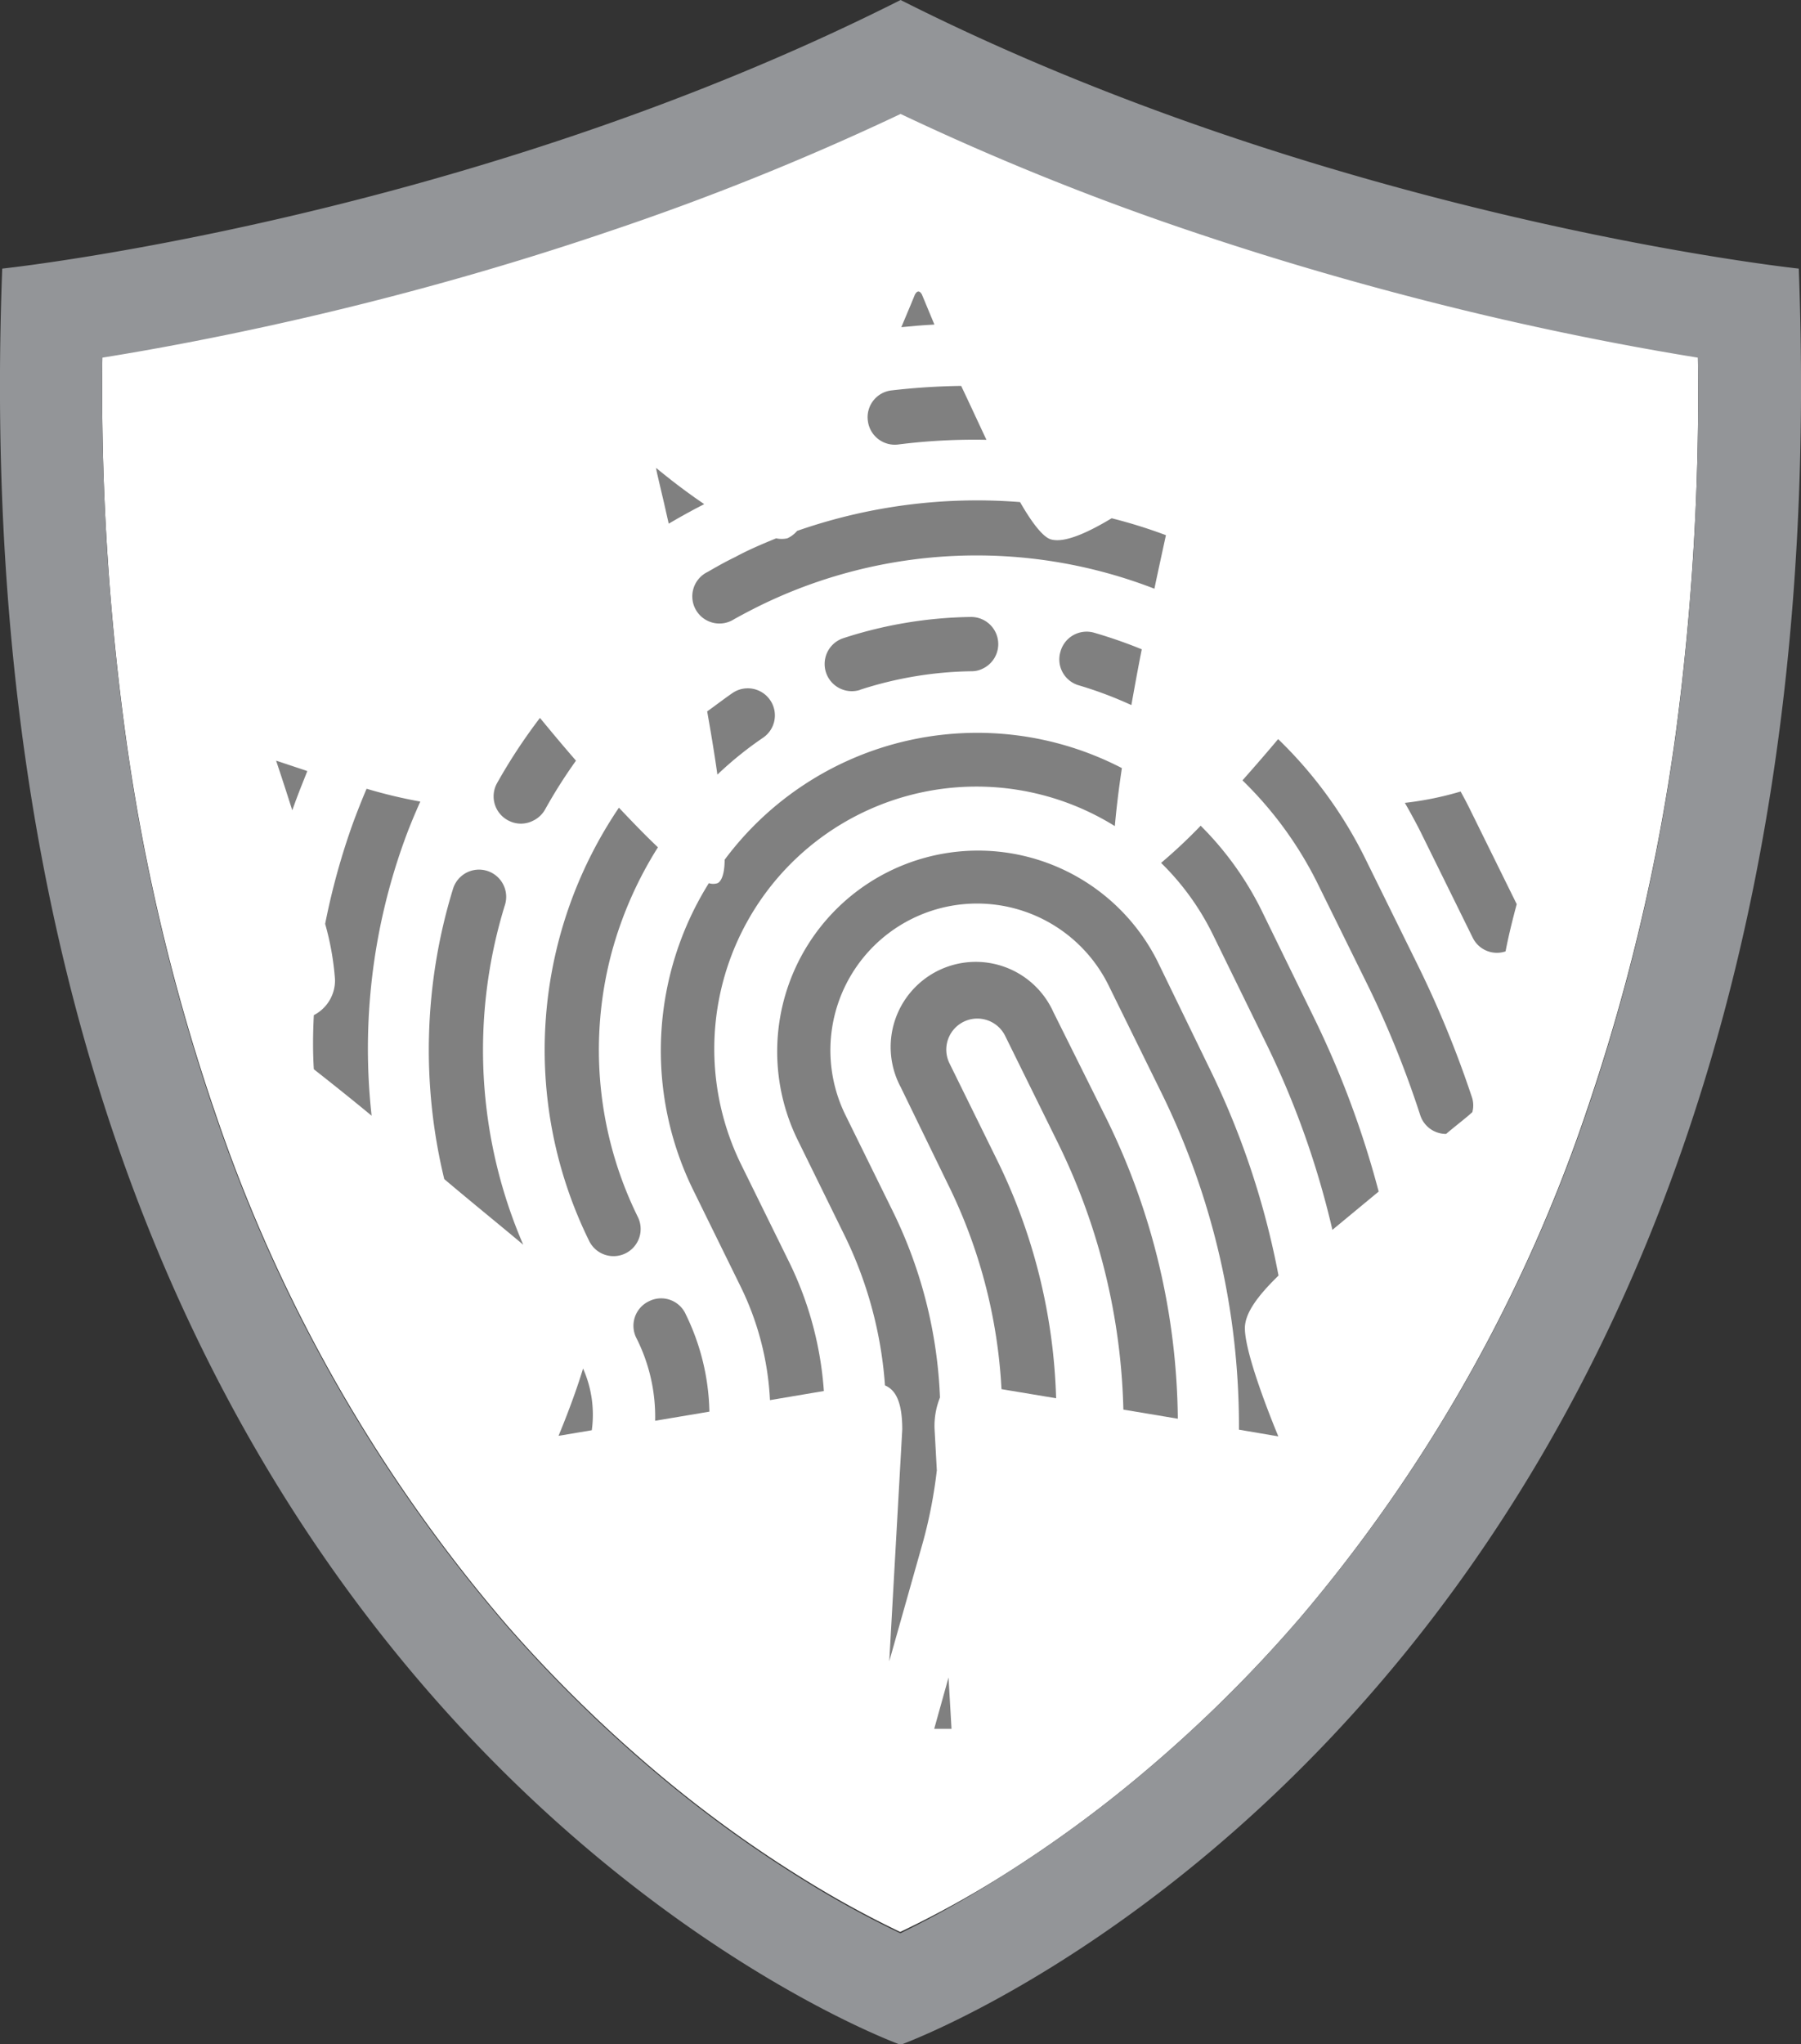 <svg xmlns="http://www.w3.org/2000/svg" viewBox="0 0 96.93 109.96"><rect x="0" y="0" width="96.93" height="109.96" fill="#333333" stroke="none"/><defs><style>.cls-1{fill:#fff;}.cls-2{fill:#939598;}.cls-3{fill:none;}.cls-4{fill:gray;}</style></defs><title>clipboardTopAsset 3</title><g id="Layer_2" data-name="Layer 2"><g id="Layer_1-2" data-name="Layer 1"><path class="cls-1" d="M90.17,39.59a107.69,107.69,0,0,1-4.72,20A83.26,83.26,0,0,1,70,87a73.87,73.87,0,0,1-8.49,8.39,67.33,67.33,0,0,1-7.5,5.48,54.5,54.5,0,0,1-5.56,3.06,53.75,53.75,0,0,1-5.08-2.78,66.55,66.55,0,0,1-7.49-5.36,74.6,74.6,0,0,1-8.56-8.32A82.94,82.94,0,0,1,11.63,60,107.66,107.66,0,0,1,6.8,39.85,137.51,137.51,0,0,1,5.51,19.17c2.8-.45,6.67-1.16,11.26-2.23,5.49-1.28,10.88-2.82,16-4.56A143,143,0,0,0,48.47,6.06a142.79,142.79,0,0,0,15.66,6.32c5.15,1.74,10.55,3.28,16,4.56,4.58,1.07,8.46,1.78,11.25,2.23A138.37,138.37,0,0,1,90.17,39.59Z"/><path class="cls-2" d="M96.81,14.45S71.87,11.81,48.47,0C25.06,11.81.12,14.45.12,14.45-2.82,91.59,48.47,110,48.47,110S99.75,91.59,96.81,14.45ZM90.17,39.66a107.69,107.69,0,0,1-4.72,20A83.26,83.26,0,0,1,70,87a73.87,73.87,0,0,1-8.49,8.39,67.33,67.33,0,0,1-7.5,5.48A54.5,54.5,0,0,1,48.46,104a53.75,53.75,0,0,1-5.08-2.78,66.55,66.55,0,0,1-7.49-5.36,74.6,74.6,0,0,1-8.56-8.32A82.94,82.94,0,0,1,11.63,60.1,107.66,107.66,0,0,1,6.8,39.92,137.51,137.51,0,0,1,5.51,19.24c2.8-.45,6.67-1.16,11.26-2.23,5.49-1.28,10.88-2.82,16-4.56A143,143,0,0,0,48.47,6.13a142.79,142.79,0,0,0,15.66,6.32c5.15,1.74,10.55,3.28,16,4.56,4.58,1.07,8.46,1.78,11.25,2.23A138.37,138.37,0,0,1,90.17,39.66Z"/><path class="cls-3" d="M45.37,34.33a23.14,23.14,0,0,1,6.85-1.14A1.46,1.46,0,0,1,52.89,36a1.33,1.33,0,0,1-.63.15,20.26,20.26,0,0,0-6,1,1.46,1.46,0,0,1-.91-2.78Z"/><path class="cls-3" d="M54.07,55.73a1.66,1.66,0,1,0-3,1.47l2.55,5.18a31,31,0,0,1,3.19,12.84l3.59.61A34.32,34.32,0,0,0,56.9,61.47Z"/><path class="cls-3" d="M35.28,25.15v0h0Z"/><path class="cls-3" d="M59.83,27.88a27.39,27.39,0,0,1,2.92.91"/><path class="cls-3" d="M0,0V110H96.93V0Z"/><path class="cls-3" d="M53.9,74.73A28.17,28.17,0,0,0,51,63.67l-2.55-5.18a4.58,4.58,0,1,1,8.21-4.05l2.83,5.74a37.28,37.28,0,0,1,3.84,16.14l3.32.56a40.62,40.62,0,0,0-4.19-18.16L59.66,53a7.89,7.89,0,0,0-14.15,7l2.55,5.19a24.91,24.91,0,0,1,2.53,10"/><path class="cls-4" d="M50.28,93h.93l-.16-2.76L50.28,93Z"/><path class="cls-4" d="M56.69,54.44a4.58,4.58,0,1,0-8.21,4.05L51,63.67A28.17,28.17,0,0,1,53.9,74.73l2.94.49a31,31,0,0,0-3.19-12.84L51.1,57.2a1.66,1.66,0,1,1,3-1.47l2.83,5.74a34.32,34.32,0,0,1,3.53,14.36l2.93.49a37.28,37.28,0,0,0-3.84-16.14Z"/><path class="cls-4" d="M62.28,51.68a10.81,10.81,0,0,0-19.39,9.56l2.55,5.19a21.87,21.87,0,0,1,2.19,8.1c.56.23.93.87.93,2.37l-.7,12.47,1.84-6.51a25.7,25.7,0,0,0,.72-3.76l-.12-2.2a4.07,4.07,0,0,1,.29-1.72,24.91,24.91,0,0,0-2.53-10L45.51,60a7.89,7.89,0,0,1,14.15-7l2.83,5.75a40.62,40.62,0,0,1,4.19,18.16l2.12.36S67,73,67,71.45c0-.81.69-1.74,1.81-2.83a43.94,43.94,0,0,0-3.74-11.2Z"/><path class="cls-4" d="M39.92,62.71A14.11,14.11,0,0,1,60,44.44c.08-.9.21-2,.38-3.12A16.94,16.94,0,0,0,39,46.25c0,.7-.15,1.15-.38,1.26a.75.75,0,0,1-.47,0A17,17,0,0,0,37.3,64l2.55,5.19a15.56,15.56,0,0,1,1.59,6.13l2.9-.49a18.68,18.68,0,0,0-1.87-6.94Z"/><path class="cls-4" d="M67.87,48.92a17.15,17.15,0,0,0-3.25-4.5,28.6,28.6,0,0,1-2.13,2,14,14,0,0,1,2.76,3.8L68.08,56a46.86,46.86,0,0,1,3.63,10.16l2.49-2.06a50.65,50.65,0,0,0-3.5-9.39Z"/><path class="cls-4" d="M41.44,37.65a1.46,1.46,0,0,0-2-.38c-.48.33-.93.68-1.38,1,.21,1.18.4,2.33.55,3.4a19.42,19.42,0,0,1,2.48-2A1.45,1.45,0,0,0,41.44,37.65Z"/><path class="cls-4" d="M31.71,66.76a1.46,1.46,0,0,0,2.62-1.29,20.31,20.31,0,0,1-1.41-14.23,20.8,20.8,0,0,1,2.49-5.66c-.67-.63-1.38-1.37-2.1-2.13a23.25,23.25,0,0,0-1.6,23.31Z"/><path class="cls-4" d="M34.93,70a1.46,1.46,0,0,0-.67,2,9.39,9.39,0,0,1,1,4.43l2.92-.49a12.43,12.43,0,0,0-1.27-5.23A1.45,1.45,0,0,0,34.93,70Z"/><path class="cls-4" d="M79.21,59a56.2,56.2,0,0,0-2.92-7.11l-2.83-5.74a23.18,23.18,0,0,0-4.67-6.39c-.57.68-1.23,1.44-1.92,2.22a20.3,20.3,0,0,1,4,5.46l2.83,5.74A53.46,53.46,0,0,1,76.44,60a1.46,1.46,0,0,0,1.39,1c.49-.42,1-.8,1.41-1.17A1.38,1.38,0,0,0,79.21,59Z"/><path class="cls-4" d="M57.07,35.07a1.45,1.45,0,0,0,1,1.8,21.21,21.21,0,0,1,2.82,1.06c.18-1,.36-2,.56-3a25.55,25.55,0,0,0-2.59-.9A1.46,1.46,0,0,0,57.07,35.07Z"/><path class="cls-4" d="M46.28,37.11a20.26,20.26,0,0,1,6-1,1.33,1.33,0,0,0,.63-.15,1.46,1.46,0,0,0-.67-2.77,23.14,23.14,0,0,0-6.85,1.14,1.46,1.46,0,0,0,.91,2.78Z"/><path class="cls-4" d="M38.08,30.77a1.46,1.46,0,1,0,1.43,2.54c.43-.24.87-.47,1.31-.69a26.5,26.5,0,0,1,21.31-.95c.22-1.05.43-2,.62-2.88a27.39,27.39,0,0,0-2.92-.91c-1.28.77-2.56,1.36-3.29,1.13-.41-.13-1-.88-1.64-2a29.38,29.38,0,0,0-12,1.55,1.49,1.49,0,0,1-.53.4,1.47,1.47,0,0,1-.6,0c-.73.3-1.47.61-2.19,1C39,30.24,38.55,30.5,38.08,30.77Z"/><path class="cls-4" d="M79.26,50.44a1.45,1.45,0,0,0,1.77.74c.14-.74.35-1.61.6-2.54l-2.58-5.23c-.14-.28-.29-.56-.44-.83a17.31,17.31,0,0,1-3,.61c.28.49.56,1,.82,1.51Z"/><path class="cls-4" d="M27.36,44.14a1.44,1.44,0,0,0,1.35,0,1.46,1.46,0,0,0,.63-.6A27.11,27.11,0,0,1,31,40.92c-.75-.86-1.42-1.67-1.94-2.3a29.83,29.83,0,0,0-2.32,3.53A1.46,1.46,0,0,0,27.36,44.14Z"/><path class="cls-4" d="M27.18,48.67a1.46,1.46,0,0,0-2.8-.85,29.48,29.48,0,0,0-.47,15.61c1.55,1.31,3,2.48,4.25,3.53A26.41,26.41,0,0,1,27.18,48.67Z"/><path class="cls-4" d="M31.38,73.62c-.52,1.73-1.32,3.62-1.32,3.62l1.79-.3A6.11,6.11,0,0,0,31.38,73.62Z"/><path class="cls-4" d="M46.71,22.65a1.46,1.46,0,0,0,1.64,1.26,32.67,32.67,0,0,1,4.74-.25c-.47-1-.93-2-1.36-2.9A36.53,36.53,0,0,0,48,21,1.45,1.45,0,0,0,46.71,22.65Z"/><path class="cls-4" d="M35.31,25.17h0c0,.14.3,1.28.68,3,.63-.37,1.26-.72,1.91-1.05C36.54,26.2,35.43,25.27,35.31,25.17Z"/><path class="cls-4" d="M21.75,45.26c.26-.73.56-1.44.87-2.14a26.44,26.44,0,0,1-2.89-.69c-.26.61-.5,1.22-.73,1.84a37.4,37.4,0,0,0-1.5,5.43,14.89,14.89,0,0,1,.53,3,2.1,2.1,0,0,1-1.14,1.91c-.05,1-.06,1.94,0,2.91.84.66,1.9,1.5,3.11,2.5A32.87,32.87,0,0,1,21.75,45.26Z"/><path class="cls-4" d="M49.62,15.85s-.08-.17-.19-.17-.19.17-.19.17-.28.69-.73,1.75c.59-.06,1.19-.11,1.78-.14Z"/><path class="cls-4" d="M14.86,40.92s.38,1.12.87,2.67c.25-.71.53-1.42.81-2.11Z"/></g></g></svg>